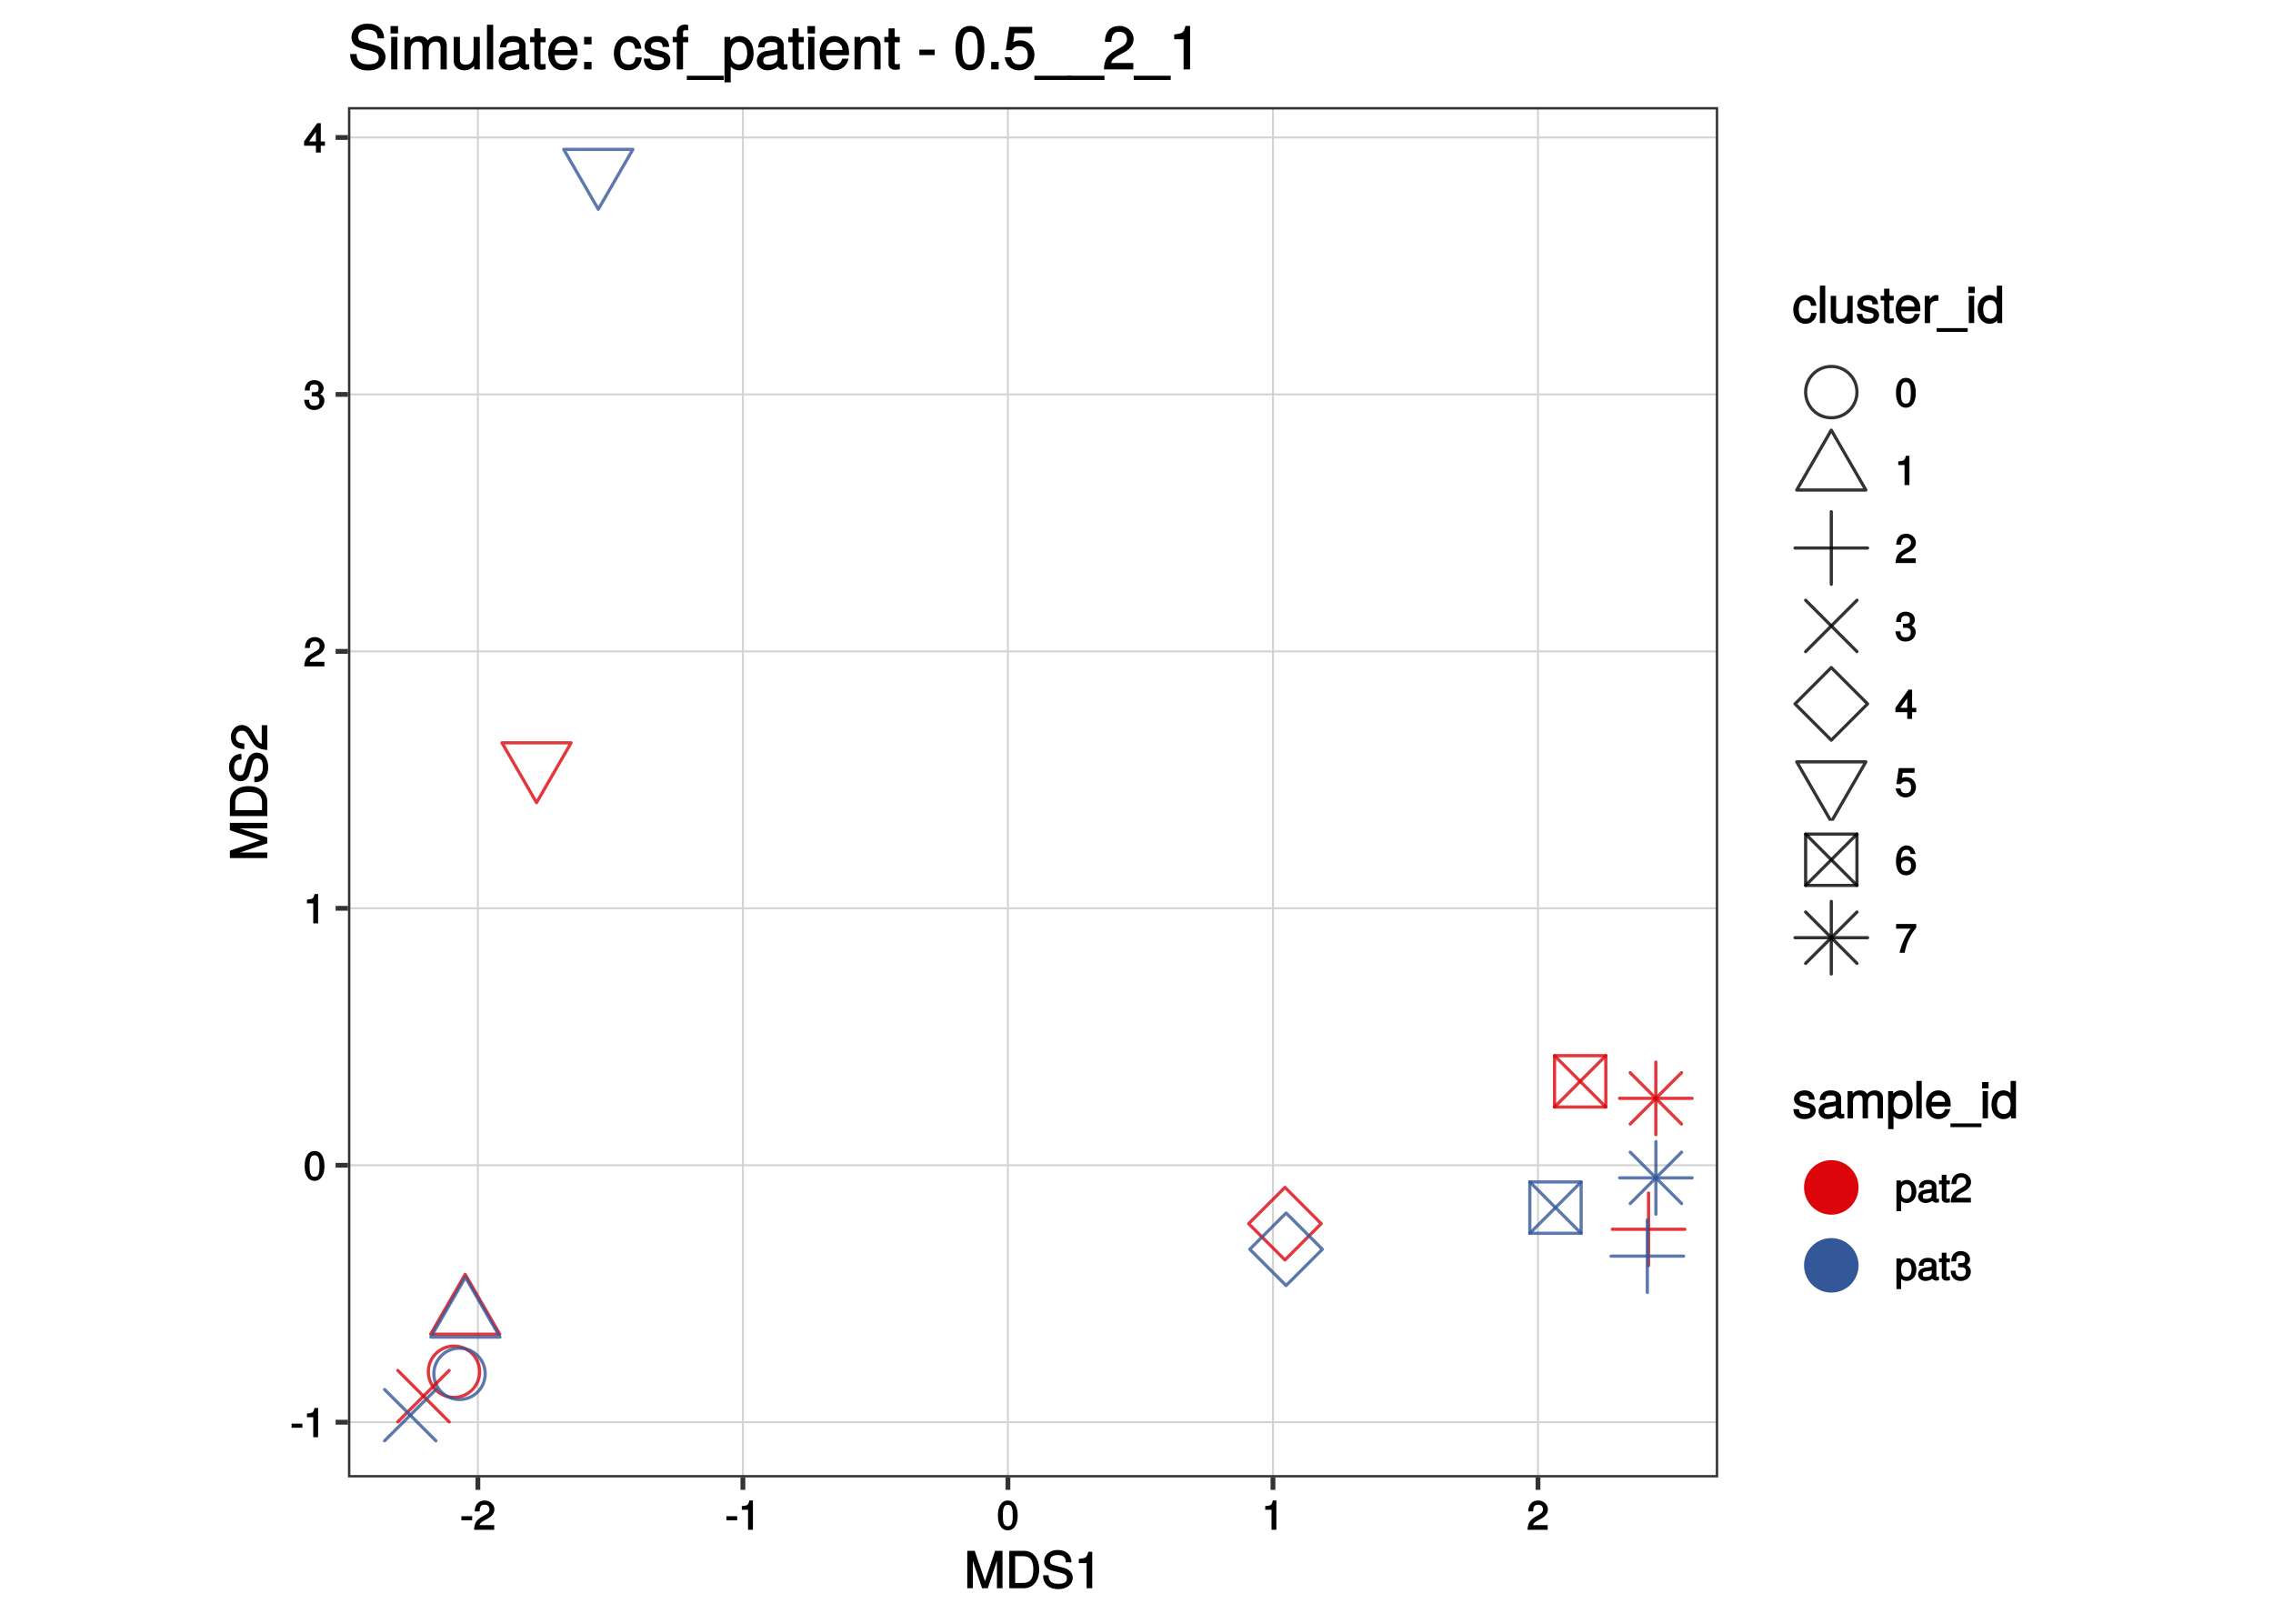 <?xml version="1.0" encoding="UTF-8"?>
<svg xmlns="http://www.w3.org/2000/svg" xmlns:xlink="http://www.w3.org/1999/xlink" width="504pt" height="360pt" viewBox="0 0 504 360" version="1.1">
<defs>
<g>
<symbol overflow="visible" id="glyph0-0">
<path style="stroke:none;" d=""/>
</symbol>
<symbol overflow="visible" id="glyph0-1">
<path style="stroke:none;" d="M 2.641 -2.25 L 2.641 -3.016 L 0.25 -3.016 L 0.25 -2.109 L 2.641 -2.109 Z M 2.641 -2.25 "/>
</symbol>
<symbol overflow="visible" id="glyph0-2">
<path style="stroke:none;" d="M 3.203 -0.125 L 3.203 -6.5 L 2.422 -6.5 C 2.109 -5.406 2.094 -5.406 0.734 -5.25 L 0.734 -4.438 L 2.125 -4.438 L 2.125 0 L 3.203 0 Z M 3.203 -0.125 "/>
</symbol>
<symbol overflow="visible" id="glyph0-3">
<path style="stroke:none;" d="M 4.609 -3.125 C 4.609 -5.297 3.781 -6.5 2.422 -6.5 C 1.078 -6.5 0.219 -5.281 0.219 -3.188 C 0.219 -1.078 1.078 0.125 2.422 0.125 C 3.734 0.125 4.609 -1.078 4.609 -3.125 Z M 3.516 -3.203 C 3.516 -1.438 3.266 -0.781 2.406 -0.781 C 1.578 -0.781 1.312 -1.469 1.312 -3.172 C 1.312 -4.875 1.578 -5.547 2.422 -5.547 C 3.25 -5.547 3.516 -4.875 3.516 -3.203 Z M 3.516 -3.203 "/>
</symbol>
<symbol overflow="visible" id="glyph0-4">
<path style="stroke:none;" d="M 4.641 -4.547 C 4.641 -5.594 3.672 -6.5 2.5 -6.5 C 1.219 -6.5 0.328 -5.719 0.281 -4.078 L 1.359 -4.078 C 1.422 -5.25 1.703 -5.562 2.469 -5.562 C 3.172 -5.562 3.547 -5.188 3.547 -4.516 C 3.547 -4.031 3.297 -3.703 2.75 -3.391 L 1.938 -2.922 C 0.641 -2.188 0.219 -1.5 0.125 0 L 4.594 0 L 4.594 -1.031 L 1.344 -1.031 C 1.406 -1.406 1.641 -1.641 2.406 -2.078 L 3.281 -2.562 C 4.156 -3.031 4.641 -3.781 4.641 -4.547 Z M 4.641 -4.547 "/>
</symbol>
<symbol overflow="visible" id="glyph0-5">
<path style="stroke:none;" d="M 4.594 -1.938 C 4.594 -2.703 4.141 -3.266 3.391 -3.531 L 3.391 -3.266 C 3.969 -3.5 4.422 -4.031 4.422 -4.656 C 4.422 -5.734 3.547 -6.5 2.359 -6.5 C 1.109 -6.5 0.281 -5.688 0.25 -4.219 L 1.344 -4.219 C 1.359 -5.281 1.578 -5.562 2.375 -5.562 C 3.062 -5.562 3.312 -5.281 3.312 -4.625 C 3.312 -3.953 3.188 -3.812 1.781 -3.812 L 1.781 -2.906 L 2.359 -2.906 C 3.219 -2.906 3.5 -2.625 3.5 -1.938 C 3.5 -1.156 3.172 -0.812 2.359 -0.812 C 1.516 -0.812 1.266 -1.109 1.203 -2.141 L 0.109 -2.141 C 0.219 -0.625 1.062 0.125 2.344 0.125 C 3.625 0.125 4.594 -0.766 4.594 -1.938 Z M 4.594 -1.938 "/>
</symbol>
<symbol overflow="visible" id="glyph0-6">
<path style="stroke:none;" d="M 4.719 -1.625 L 4.719 -2.453 L 3.797 -2.453 L 3.797 -6.5 L 3 -6.5 L 0.094 -2.469 L 0.094 -1.5 L 2.719 -1.5 L 2.719 0 L 3.797 0 L 3.797 -1.5 L 4.719 -1.5 Z M 2.875 -2.453 L 1.203 -2.453 L 2.984 -4.953 L 2.719 -5.047 L 2.719 -2.453 Z M 2.875 -2.453 "/>
</symbol>
<symbol overflow="visible" id="glyph0-7">
<path style="stroke:none;" d="M 4.656 -2.203 C 4.656 -3.438 3.688 -4.375 2.5 -4.375 C 2.062 -4.375 1.594 -4.219 1.547 -4.188 L 1.719 -5.344 L 4.344 -5.344 L 4.344 -6.375 L 0.828 -6.375 L 0.328 -2.844 L 1.281 -2.844 C 1.688 -3.312 1.875 -3.422 2.359 -3.422 C 3.188 -3.422 3.562 -3.016 3.562 -2.094 C 3.562 -1.203 3.203 -0.812 2.359 -0.812 C 1.688 -0.812 1.422 -1.031 1.203 -1.859 L 0.125 -1.859 C 0.406 -0.5 1.266 0.125 2.375 0.125 C 3.641 0.125 4.656 -0.875 4.656 -2.203 Z M 4.656 -2.203 "/>
</symbol>
<symbol overflow="visible" id="glyph0-8">
<path style="stroke:none;" d="M 4.656 -2.062 C 4.656 -3.234 3.719 -4.141 2.609 -4.141 C 1.984 -4.141 1.391 -3.875 1.062 -3.406 L 1.312 -3.312 C 1.328 -4.844 1.672 -5.547 2.562 -5.547 C 3.109 -5.547 3.328 -5.344 3.469 -4.609 L 4.547 -4.609 C 4.375 -5.766 3.562 -6.5 2.609 -6.5 C 1.156 -6.5 0.219 -5.141 0.219 -2.969 C 0.219 -1.031 1.047 0.125 2.469 0.125 C 3.656 0.125 4.656 -0.844 4.656 -2.062 Z M 3.562 -2 C 3.562 -1.219 3.188 -0.812 2.484 -0.812 C 1.766 -0.812 1.359 -1.25 1.359 -2.047 C 1.359 -2.828 1.734 -3.188 2.5 -3.188 C 3.25 -3.188 3.562 -2.844 3.562 -2 Z M 3.562 -2 "/>
</symbol>
<symbol overflow="visible" id="glyph0-9">
<path style="stroke:none;" d="M 4.719 -5.594 L 4.719 -6.375 L 0.25 -6.375 L 0.25 -5.344 L 3.469 -5.344 C 2.422 -4 1.5 -2.078 1.016 0 L 2.156 0 C 2.531 -2.141 3.375 -3.938 4.719 -5.547 Z M 4.719 -5.594 "/>
</symbol>
<symbol overflow="visible" id="glyph0-10">
<path style="stroke:none;" d="M 4.75 -2.391 C 4.75 -3.938 3.844 -5 2.625 -5 C 2 -5 1.375 -4.688 1.031 -4.141 L 1.297 -4.047 L 1.297 -4.875 L 0.328 -4.875 L 0.328 1.922 L 1.359 1.922 L 1.359 -0.688 L 1.094 -0.594 C 1.484 -0.109 2.031 0.125 2.625 0.125 C 3.812 0.125 4.75 -0.922 4.75 -2.391 Z M 3.672 -2.406 C 3.672 -1.359 3.297 -0.812 2.5 -0.812 C 1.719 -0.812 1.359 -1.312 1.359 -2.406 C 1.359 -3.484 1.719 -4.062 2.5 -4.062 C 3.312 -4.062 3.672 -3.516 3.672 -2.406 Z M 3.672 -2.406 "/>
</symbol>
<symbol overflow="visible" id="glyph0-11">
<path style="stroke:none;" d="M 4.859 -0.156 L 4.859 -0.875 C 4.625 -0.812 4.594 -0.812 4.547 -0.812 C 4.297 -0.812 4.297 -0.812 4.297 -1.047 L 4.297 -3.609 C 4.297 -4.438 3.547 -5 2.422 -5 C 1.297 -5 0.453 -4.438 0.406 -3.25 L 1.438 -3.25 C 1.516 -3.938 1.703 -4.062 2.391 -4.062 C 3.047 -4.062 3.266 -3.953 3.266 -3.516 L 3.266 -3.312 C 3.266 -3.016 3.234 -3.016 2.656 -2.938 C 1.625 -2.812 1.453 -2.766 1.172 -2.656 C 0.641 -2.438 0.219 -1.891 0.219 -1.328 C 0.219 -0.5 0.953 0.125 1.875 0.125 C 2.469 0.125 3.156 -0.156 3.359 -0.375 C 3.375 -0.328 3.844 0.062 4.203 0.062 C 4.359 0.062 4.469 0.047 4.859 -0.047 Z M 3.266 -1.719 C 3.266 -1.062 2.75 -0.781 2.047 -0.781 C 1.469 -0.781 1.281 -0.844 1.281 -1.344 C 1.281 -1.828 1.453 -1.906 2.25 -2.016 C 3.016 -2.125 3.172 -2.156 3.266 -2.203 Z M 3.266 -1.719 "/>
</symbol>
<symbol overflow="visible" id="glyph0-12">
<path style="stroke:none;" d="M 2.391 -0.125 L 2.391 -0.922 C 2.141 -0.859 2.016 -0.844 1.875 -0.844 C 1.562 -0.844 1.625 -0.797 1.625 -1.125 L 1.625 -4.016 L 2.391 -4.016 L 2.391 -4.875 L 1.625 -4.875 L 1.625 -6.141 L 0.594 -6.141 L 0.594 -4.875 L -0.031 -4.875 L -0.031 -4.016 L 0.594 -4.016 L 0.594 -0.797 C 0.594 -0.328 1.062 0.062 1.641 0.062 C 1.812 0.062 1.984 0.047 2.391 -0.031 Z M 2.391 -0.125 "/>
</symbol>
<symbol overflow="visible" id="glyph1-0">
<path style="stroke:none;" d=""/>
</symbol>
<symbol overflow="visible" id="glyph1-1">
<path style="stroke:none;" d="M 8.5 -0.125 L 8.5 -8.297 L 6.859 -8.297 L 4.484 -1.172 L 4.75 -1.172 L 2.328 -8.297 L 0.688 -8.297 L 0.688 0 L 1.922 0 L 1.922 -6.859 L 1.656 -6.859 L 3.969 0 L 5.234 0 L 7.531 -6.859 L 7.266 -6.859 L 7.266 0 L 8.5 0 Z M 8.5 -0.125 "/>
</symbol>
<symbol overflow="visible" id="glyph1-2">
<path style="stroke:none;" d="M 7.469 -4.141 C 7.469 -6.641 6.109 -8.297 4.062 -8.297 L 0.844 -8.297 L 0.844 0 L 4.062 0 C 6.094 0 7.469 -1.656 7.469 -4.141 Z M 6.172 -4.141 C 6.172 -2.109 5.484 -1.172 3.891 -1.172 L 2.141 -1.172 L 2.141 -7.109 L 3.891 -7.109 C 5.484 -7.109 6.172 -6.188 6.172 -4.141 Z M 6.172 -4.141 "/>
</symbol>
<symbol overflow="visible" id="glyph1-3">
<path style="stroke:none;" d="M 6.969 -2.328 C 6.969 -3.328 6.219 -4.188 5.125 -4.484 L 3.109 -5.031 C 2.141 -5.281 1.922 -5.453 1.922 -6.078 C 1.922 -6.891 2.516 -7.359 3.594 -7.359 C 4.859 -7.359 5.438 -6.906 5.438 -5.734 L 6.688 -5.734 C 6.688 -7.438 5.469 -8.484 3.625 -8.484 C 1.859 -8.484 0.625 -7.375 0.625 -5.922 C 0.625 -4.953 1.281 -4.203 2.344 -3.922 L 4.328 -3.406 C 5.344 -3.141 5.672 -2.859 5.672 -2.234 C 5.672 -1.359 5.141 -0.984 3.766 -0.984 C 2.25 -0.984 1.625 -1.594 1.625 -2.875 L 0.391 -2.875 C 0.391 -0.844 1.797 0.203 3.703 0.203 C 5.734 0.203 6.969 -0.906 6.969 -2.328 Z M 6.969 -2.328 "/>
</symbol>
<symbol overflow="visible" id="glyph1-4">
<path style="stroke:none;" d="M 3.953 -0.125 L 3.953 -8.078 L 3.078 -8.078 C 2.688 -6.734 2.625 -6.703 0.984 -6.5 L 0.984 -5.562 L 2.703 -5.562 L 2.703 0 L 3.953 0 Z M 3.953 -0.125 "/>
</symbol>
<symbol overflow="visible" id="glyph1-5">
<path style="stroke:none;" d="M 5.25 -2.25 L 4.203 -2.25 C 4.031 -1.188 3.703 -0.953 2.922 -0.953 C 1.906 -0.953 1.438 -1.594 1.438 -2.953 C 1.438 -4.406 1.891 -5.078 2.891 -5.078 C 3.656 -5.078 4 -4.766 4.141 -3.828 L 5.328 -3.828 C 5.203 -5.375 4.188 -6.203 2.906 -6.203 C 1.359 -6.203 0.203 -4.875 0.203 -2.953 C 0.203 -1.094 1.328 0.172 2.891 0.172 C 4.266 0.172 5.266 -0.797 5.391 -2.25 Z M 5.25 -2.25 "/>
</symbol>
<symbol overflow="visible" id="glyph1-6">
<path style="stroke:none;" d="M 1.797 -0.125 L 1.797 -8.297 L 0.609 -8.297 L 0.609 0 L 1.797 0 Z M 1.797 -0.125 "/>
</symbol>
<symbol overflow="visible" id="glyph1-7">
<path style="stroke:none;" d="M 5.438 -0.125 L 5.438 -6.031 L 4.25 -6.031 L 4.25 -2.719 C 4.25 -1.547 3.766 -0.906 2.812 -0.906 C 2.094 -0.906 1.766 -1.203 1.766 -1.906 L 1.766 -6.031 L 0.578 -6.031 L 0.578 -1.547 C 0.578 -0.578 1.438 0.172 2.547 0.172 C 3.406 0.172 4.031 -0.172 4.562 -0.922 L 4.328 -1.016 L 4.328 0 L 5.438 0 Z M 5.438 -0.125 "/>
</symbol>
<symbol overflow="visible" id="glyph1-8">
<path style="stroke:none;" d="M 5.188 -1.75 C 5.188 -2.609 4.562 -3.172 3.422 -3.453 L 2.547 -3.656 C 1.797 -3.844 1.609 -3.938 1.609 -4.344 C 1.609 -4.875 1.953 -5.078 2.688 -5.078 C 3.438 -5.078 3.688 -4.891 3.703 -4.156 L 4.953 -4.156 C 4.938 -5.422 4.062 -6.203 2.734 -6.203 C 1.391 -6.203 0.375 -5.375 0.375 -4.297 C 0.375 -3.406 0.984 -2.844 2.344 -2.516 L 3.203 -2.297 C 3.844 -2.141 3.953 -2.094 3.953 -1.672 C 3.953 -1.141 3.547 -0.953 2.75 -0.953 C 1.922 -0.953 1.594 -1.016 1.453 -2.031 L 0.234 -2.031 C 0.281 -0.562 1.172 0.172 2.672 0.172 C 4.125 0.172 5.188 -0.641 5.188 -1.75 Z M 5.188 -1.75 "/>
</symbol>
<symbol overflow="visible" id="glyph1-9">
<path style="stroke:none;" d="M 2.922 -0.125 L 2.922 -1.078 C 2.672 -1.016 2.531 -1 2.359 -1 C 1.953 -1 1.984 -0.969 1.984 -1.375 L 1.984 -5.016 L 2.922 -5.016 L 2.922 -6.031 L 1.984 -6.031 L 1.984 -7.625 L 0.797 -7.625 L 0.797 -6.031 L 0.016 -6.031 L 0.016 -5.016 L 0.797 -5.016 L 0.797 -0.969 C 0.797 -0.391 1.328 0.078 2.047 0.078 C 2.266 0.078 2.484 0.062 2.922 -0.016 Z M 2.922 -0.125 "/>
</symbol>
<symbol overflow="visible" id="glyph1-10">
<path style="stroke:none;" d="M 5.781 -2.75 C 5.781 -3.594 5.703 -4.109 5.547 -4.547 C 5.172 -5.484 4.156 -6.203 3.078 -6.203 C 1.469 -6.203 0.297 -4.875 0.297 -2.984 C 0.297 -1.094 1.438 0.172 3.062 0.172 C 4.375 0.172 5.422 -0.719 5.672 -2.031 L 4.5 -2.031 C 4.203 -1.125 3.828 -0.953 3.094 -0.953 C 2.141 -0.953 1.547 -1.438 1.531 -2.625 L 5.781 -2.625 Z M 4.75 -3.469 C 4.75 -3.469 4.562 -3.625 4.578 -3.641 L 1.562 -3.641 C 1.625 -4.516 2.141 -5.078 3.062 -5.078 C 3.969 -5.078 4.516 -4.469 4.516 -3.562 Z M 4.75 -3.469 "/>
</symbol>
<symbol overflow="visible" id="glyph1-11">
<path style="stroke:none;" d="M 3.656 -5.094 L 3.656 -6.156 C 3.375 -6.188 3.297 -6.203 3.172 -6.203 C 2.578 -6.203 2.031 -5.812 1.5 -4.953 L 1.734 -4.844 L 1.734 -6.031 L 0.625 -6.031 L 0.625 0 L 1.812 0 L 1.812 -3.125 C 1.812 -4.422 2.109 -4.938 3.656 -4.969 Z M 3.656 -5.094 "/>
</symbol>
<symbol overflow="visible" id="glyph1-12">
<path style="stroke:none;" d="M 6.484 1.812 L 6.484 1.125 L -0.391 1.125 L -0.391 1.953 L 6.484 1.953 Z M 6.484 1.812 "/>
</symbol>
<symbol overflow="visible" id="glyph1-13">
<path style="stroke:none;" d="M 1.812 -0.125 L 1.812 -6.031 L 0.625 -6.031 L 0.625 0 L 1.812 0 Z M 1.938 -6.766 L 1.938 -8.047 L 0.516 -8.047 L 0.516 -6.641 L 1.938 -6.641 Z M 1.938 -6.766 "/>
</symbol>
<symbol overflow="visible" id="glyph1-14">
<path style="stroke:none;" d="M 5.578 -0.125 L 5.578 -8.297 L 4.391 -8.297 L 4.391 -5.172 L 4.625 -5.266 C 4.234 -5.859 3.531 -6.203 2.766 -6.203 C 1.266 -6.203 0.141 -4.906 0.141 -3.062 C 0.141 -1.125 1.25 0.172 2.797 0.172 C 3.594 0.172 4.219 -0.172 4.719 -0.875 L 4.484 -0.984 L 4.484 0 L 5.578 0 Z M 4.391 -2.984 C 4.391 -1.656 3.891 -0.969 2.922 -0.969 C 1.906 -0.969 1.375 -1.672 1.375 -3.016 C 1.375 -4.359 1.906 -5.078 2.922 -5.078 C 3.906 -5.078 4.391 -4.328 4.391 -2.984 Z M 4.391 -2.984 "/>
</symbol>
<symbol overflow="visible" id="glyph1-15">
<path style="stroke:none;" d="M 6.016 -0.156 L 6.016 -1.016 C 5.781 -0.969 5.734 -0.969 5.688 -0.969 C 5.375 -0.969 5.328 -0.984 5.328 -1.281 L 5.328 -4.484 C 5.328 -5.516 4.438 -6.203 3.031 -6.203 C 1.625 -6.203 0.625 -5.516 0.562 -4.062 L 1.766 -4.062 C 1.844 -4.891 2.141 -5.078 2.984 -5.078 C 3.812 -5.078 4.141 -4.906 4.141 -4.359 L 4.141 -4.109 C 4.141 -3.734 4.047 -3.703 3.328 -3.625 C 2.031 -3.453 1.828 -3.406 1.469 -3.266 C 0.797 -2.984 0.312 -2.328 0.312 -1.625 C 0.312 -0.578 1.188 0.172 2.359 0.172 C 3.094 0.172 3.891 -0.172 4.234 -0.531 C 4.266 -0.375 4.812 0.078 5.266 0.078 C 5.438 0.078 5.594 0.062 6.016 -0.062 Z M 4.141 -2.125 C 4.141 -1.297 3.438 -0.906 2.547 -0.906 C 1.844 -0.906 1.547 -1.016 1.547 -1.656 C 1.547 -2.25 1.828 -2.391 2.812 -2.531 C 3.766 -2.656 3.969 -2.703 4.141 -2.781 Z M 4.141 -2.125 "/>
</symbol>
<symbol overflow="visible" id="glyph1-16">
<path style="stroke:none;" d="M 8.484 -0.125 L 8.484 -4.453 C 8.484 -5.484 7.781 -6.203 6.703 -6.203 C 5.938 -6.203 5.375 -5.922 4.953 -5.406 C 4.688 -5.891 4.141 -6.203 3.391 -6.203 C 2.625 -6.203 2.016 -5.875 1.516 -5.188 L 1.75 -5.078 L 1.75 -6.031 L 0.641 -6.031 L 0.641 0 L 1.828 0 L 1.828 -3.75 C 1.828 -4.594 2.297 -5.125 3.047 -5.125 C 3.734 -5.125 3.969 -4.844 3.969 -4.109 L 3.969 0 L 5.156 0 L 5.156 -3.75 C 5.156 -4.594 5.641 -5.125 6.391 -5.125 C 7.062 -5.125 7.297 -4.828 7.297 -4.109 L 7.297 0 L 8.484 0 Z M 8.484 -0.125 "/>
</symbol>
<symbol overflow="visible" id="glyph1-17">
<path style="stroke:none;" d="M 5.891 -2.953 C 5.891 -4.891 4.812 -6.203 3.281 -6.203 C 2.5 -6.203 1.766 -5.812 1.344 -5.125 L 1.578 -5.031 L 1.578 -6.031 L 0.469 -6.031 L 0.469 2.391 L 1.656 2.391 L 1.656 -0.828 L 1.422 -0.719 C 1.906 -0.125 2.547 0.172 3.281 0.172 C 4.781 0.172 5.891 -1.125 5.891 -2.953 Z M 4.656 -2.984 C 4.656 -1.672 4.125 -0.969 3.125 -0.969 C 2.156 -0.969 1.656 -1.609 1.656 -2.969 C 1.656 -4.328 2.156 -5.078 3.125 -5.078 C 4.141 -5.078 4.656 -4.359 4.656 -2.984 Z M 4.656 -2.984 "/>
</symbol>
<symbol overflow="visible" id="glyph2-0">
<path style="stroke:none;" d=""/>
</symbol>
<symbol overflow="visible" id="glyph2-1">
<path style="stroke:none;" d="M -0.125 -8.5 L -8.297 -8.5 L -8.297 -6.859 L -1.172 -4.484 L -1.172 -4.75 L -8.297 -2.328 L -8.297 -0.688 L 0 -0.688 L 0 -1.922 L -6.859 -1.922 L -6.859 -1.656 L 0 -3.969 L 0 -5.234 L -6.859 -7.531 L -6.859 -7.266 L 0 -7.266 L 0 -8.5 Z M -0.125 -8.5 "/>
</symbol>
<symbol overflow="visible" id="glyph2-2">
<path style="stroke:none;" d="M -4.141 -7.469 C -6.641 -7.469 -8.297 -6.109 -8.297 -4.062 L -8.297 -0.844 L 0 -0.844 L 0 -4.062 C 0 -6.094 -1.656 -7.469 -4.141 -7.469 Z M -4.141 -6.172 C -2.109 -6.172 -1.172 -5.484 -1.172 -3.891 L -1.172 -2.141 L -7.109 -2.141 L -7.109 -3.891 C -7.109 -5.484 -6.188 -6.172 -4.141 -6.172 Z M -4.141 -6.172 "/>
</symbol>
<symbol overflow="visible" id="glyph2-3">
<path style="stroke:none;" d="M -2.328 -6.969 C -3.328 -6.969 -4.188 -6.219 -4.484 -5.125 L -5.031 -3.109 C -5.281 -2.141 -5.453 -1.922 -6.078 -1.922 C -6.891 -1.922 -7.359 -2.516 -7.359 -3.594 C -7.359 -4.859 -6.906 -5.438 -5.734 -5.438 L -5.734 -6.688 C -7.438 -6.688 -8.484 -5.469 -8.484 -3.625 C -8.484 -1.859 -7.375 -0.625 -5.922 -0.625 C -4.953 -0.625 -4.203 -1.281 -3.922 -2.344 L -3.406 -4.328 C -3.141 -5.344 -2.859 -5.672 -2.234 -5.672 C -1.359 -5.672 -0.984 -5.141 -0.984 -3.766 C -0.984 -2.25 -1.594 -1.625 -2.875 -1.625 L -2.875 -0.391 C -0.844 -0.391 0.203 -1.797 0.203 -3.703 C 0.203 -5.734 -0.906 -6.969 -2.328 -6.969 Z M -2.328 -6.969 "/>
</symbol>
<symbol overflow="visible" id="glyph2-4">
<path style="stroke:none;" d="M -5.641 -5.75 C -6.969 -5.75 -8.078 -4.594 -8.078 -3.125 C -8.078 -1.531 -7.109 -0.469 -5.094 -0.406 L -5.094 -1.641 C -6.531 -1.734 -6.953 -2.141 -6.953 -3.094 C -6.953 -3.969 -6.453 -4.484 -5.625 -4.484 C -5 -4.484 -4.578 -4.172 -4.188 -3.469 L -3.609 -2.469 C -2.688 -0.844 -1.844 -0.312 0 -0.219 L 0 -5.703 L -1.234 -5.703 L -1.234 -1.609 C -1.734 -1.688 -2.031 -2 -2.594 -2.953 L -3.188 -4.062 C -3.766 -5.141 -4.688 -5.75 -5.641 -5.75 Z M -5.641 -5.75 "/>
</symbol>
<symbol overflow="visible" id="glyph3-0">
<path style="stroke:none;" d=""/>
</symbol>
<symbol overflow="visible" id="glyph3-1">
<path style="stroke:none;" d="M 8.328 -2.766 C 8.328 -3.969 7.453 -4.984 6.156 -5.328 L 3.734 -5.984 C 2.578 -6.281 2.281 -6.516 2.281 -7.266 C 2.281 -8.234 3.016 -8.828 4.297 -8.828 C 5.828 -8.828 6.562 -8.266 6.562 -6.875 L 8 -6.875 C 8 -8.906 6.562 -10.141 4.344 -10.141 C 2.234 -10.141 0.781 -8.828 0.781 -7.094 C 0.781 -5.922 1.547 -5.047 2.812 -4.719 L 5.203 -4.078 C 6.422 -3.766 6.828 -3.406 6.828 -2.656 C 6.828 -1.594 6.172 -1.125 4.516 -1.125 C 2.688 -1.125 1.922 -1.891 1.922 -3.406 L 0.484 -3.406 C 0.484 -0.984 2.172 0.234 4.438 0.234 C 6.875 0.234 8.328 -1.062 8.328 -2.766 Z M 8.328 -2.766 "/>
</symbol>
<symbol overflow="visible" id="glyph3-2">
<path style="stroke:none;" d="M 2.156 -0.125 L 2.156 -7.203 L 0.781 -7.203 L 0.781 0 L 2.156 0 Z M 2.297 -8.094 L 2.297 -9.609 L 0.641 -9.609 L 0.641 -7.969 L 2.297 -7.969 Z M 2.297 -8.094 "/>
</symbol>
<symbol overflow="visible" id="glyph3-3">
<path style="stroke:none;" d="M 10.172 -0.125 L 10.172 -5.328 C 10.172 -6.562 9.344 -7.391 8.047 -7.391 C 7.125 -7.391 6.469 -7.062 5.938 -6.438 C 5.609 -7.031 4.969 -7.391 4.062 -7.391 C 3.141 -7.391 2.422 -7 1.828 -6.172 L 2.078 -6.078 L 2.078 -7.203 L 0.797 -7.203 L 0.797 0 L 2.172 0 L 2.172 -4.469 C 2.172 -5.484 2.766 -6.156 3.656 -6.156 C 4.469 -6.156 4.797 -5.781 4.797 -4.891 L 4.797 0 L 6.172 0 L 6.172 -4.469 C 6.172 -5.484 6.766 -6.156 7.672 -6.156 C 8.469 -6.156 8.797 -5.766 8.797 -4.891 L 8.797 0 L 10.172 0 Z M 10.172 -0.125 "/>
</symbol>
<symbol overflow="visible" id="glyph3-4">
<path style="stroke:none;" d="M 6.5 -0.125 L 6.5 -7.203 L 5.125 -7.203 L 5.125 -3.234 C 5.125 -1.828 4.531 -1.047 3.375 -1.047 C 2.516 -1.047 2.094 -1.422 2.094 -2.25 L 2.094 -7.203 L 0.719 -7.203 L 0.719 -1.828 C 0.719 -0.672 1.719 0.203 3.062 0.203 C 4.078 0.203 4.812 -0.203 5.469 -1.109 L 5.234 -1.203 L 5.234 0 L 6.5 0 Z M 6.5 -0.125 "/>
</symbol>
<symbol overflow="visible" id="glyph3-5">
<path style="stroke:none;" d="M 2.125 -0.125 L 2.125 -9.906 L 0.75 -9.906 L 0.75 0 L 2.125 0 Z M 2.125 -0.125 "/>
</symbol>
<symbol overflow="visible" id="glyph3-6">
<path style="stroke:none;" d="M 7.203 -0.156 L 7.203 -1.156 C 6.938 -1.109 6.891 -1.109 6.828 -1.109 C 6.438 -1.109 6.359 -1.156 6.359 -1.5 L 6.359 -5.359 C 6.359 -6.594 5.328 -7.391 3.625 -7.391 C 1.953 -7.391 0.781 -6.609 0.703 -4.875 L 2.094 -4.875 C 2.188 -5.844 2.562 -6.094 3.594 -6.094 C 4.578 -6.094 4.984 -5.859 4.984 -5.203 L 4.984 -4.906 C 4.984 -4.453 4.859 -4.391 3.984 -4.297 C 2.422 -4.094 2.188 -4.047 1.766 -3.875 C 0.969 -3.531 0.406 -2.766 0.406 -1.922 C 0.406 -0.672 1.422 0.203 2.828 0.203 C 3.703 0.203 4.656 -0.219 5.094 -0.672 C 5.156 -0.422 5.766 0.094 6.312 0.094 C 6.531 0.094 6.703 0.062 7.203 -0.047 Z M 4.984 -2.516 C 4.984 -1.531 4.125 -1.047 3.062 -1.047 C 2.203 -1.047 1.828 -1.203 1.828 -1.953 C 1.828 -2.688 2.188 -2.859 3.359 -3.031 C 4.531 -3.188 4.766 -3.25 4.984 -3.359 Z M 4.984 -2.516 "/>
</symbol>
<symbol overflow="visible" id="glyph3-7">
<path style="stroke:none;" d="M 3.484 -0.125 L 3.484 -1.234 C 3.203 -1.156 3.031 -1.156 2.828 -1.156 C 2.344 -1.156 2.344 -1.141 2.344 -1.625 L 2.344 -6.016 L 3.484 -6.016 L 3.484 -7.203 L 2.344 -7.203 L 2.344 -9.094 L 0.984 -9.094 L 0.984 -7.203 L 0.047 -7.203 L 0.047 -6.016 L 0.984 -6.016 L 0.984 -1.141 C 0.984 -0.438 1.594 0.094 2.453 0.094 C 2.719 0.094 2.984 0.062 3.484 -0.016 Z M 3.484 -0.125 "/>
</symbol>
<symbol overflow="visible" id="glyph3-8">
<path style="stroke:none;" d="M 6.906 -3.281 C 6.906 -4.281 6.828 -4.906 6.625 -5.422 C 6.172 -6.562 4.984 -7.391 3.703 -7.391 C 1.766 -7.391 0.391 -5.828 0.391 -3.547 C 0.391 -1.281 1.734 0.203 3.672 0.203 C 5.25 0.203 6.484 -0.828 6.781 -2.375 L 5.406 -2.375 C 5.062 -1.328 4.594 -1.094 3.703 -1.094 C 2.562 -1.094 1.828 -1.688 1.812 -3.141 L 6.906 -3.141 Z M 5.688 -4.156 C 5.688 -4.156 5.5 -4.297 5.5 -4.312 L 1.844 -4.312 C 1.922 -5.406 2.578 -6.094 3.688 -6.094 C 4.766 -6.094 5.453 -5.328 5.453 -4.25 Z M 5.688 -4.156 "/>
</symbol>
<symbol overflow="visible" id="glyph3-9">
<path style="stroke:none;" d="M 2.656 -0.125 L 2.656 -1.656 L 1 -1.656 L 1 0 L 2.656 0 Z M 2.656 -5.672 L 2.656 -7.203 L 1 -7.203 L 1 -5.547 L 2.656 -5.547 Z M 2.656 -5.672 "/>
</symbol>
<symbol overflow="visible" id="glyph3-10">
<path style="stroke:none;" d=""/>
</symbol>
<symbol overflow="visible" id="glyph3-11">
<path style="stroke:none;" d="M 6.297 -2.656 L 5.062 -2.656 C 4.859 -1.406 4.438 -1.094 3.5 -1.094 C 2.281 -1.094 1.688 -1.891 1.688 -3.531 C 1.688 -5.25 2.266 -6.094 3.469 -6.094 C 4.391 -6.094 4.828 -5.688 4.984 -4.594 L 6.359 -4.594 C 6.219 -6.422 5.031 -7.391 3.484 -7.391 C 1.625 -7.391 0.266 -5.828 0.266 -3.531 C 0.266 -1.297 1.594 0.203 3.469 0.203 C 5.125 0.203 6.297 -0.922 6.438 -2.656 Z M 6.297 -2.656 "/>
</symbol>
<symbol overflow="visible" id="glyph3-12">
<path style="stroke:none;" d="M 6.188 -2.078 C 6.188 -3.109 5.484 -3.766 4.109 -4.094 L 3.047 -4.344 C 2.156 -4.562 1.906 -4.703 1.906 -5.188 C 1.906 -5.828 2.344 -6.094 3.234 -6.094 C 4.125 -6.094 4.453 -5.844 4.469 -4.984 L 5.922 -4.984 C 5.906 -6.484 4.875 -7.391 3.281 -7.391 C 1.656 -7.391 0.469 -6.422 0.469 -5.141 C 0.469 -4.047 1.172 -3.406 2.812 -3.016 L 3.844 -2.766 C 4.609 -2.578 4.766 -2.484 4.766 -1.984 C 4.766 -1.328 4.266 -1.094 3.297 -1.094 C 2.312 -1.094 1.891 -1.188 1.734 -2.391 L 0.297 -2.391 C 0.359 -0.641 1.406 0.203 3.203 0.203 C 4.953 0.203 6.188 -0.734 6.188 -2.078 Z M 6.188 -2.078 "/>
</symbol>
<symbol overflow="visible" id="glyph3-13">
<path style="stroke:none;" d="M 3.531 -6.156 L 3.531 -7.203 L 2.391 -7.203 L 2.391 -8.141 C 2.391 -8.594 2.516 -8.703 3.031 -8.703 C 3.109 -8.703 3.156 -8.703 3.531 -8.672 L 3.531 -9.844 C 3.156 -9.922 3.016 -9.938 2.781 -9.938 C 1.766 -9.938 1.016 -9.219 1.016 -8.219 L 1.016 -7.203 L 0.094 -7.203 L 0.094 -6.016 L 1.016 -6.016 L 1.016 0 L 2.391 0 L 2.391 -6.016 L 3.531 -6.016 Z M 3.531 -6.156 "/>
</symbol>
<symbol overflow="visible" id="glyph3-14">
<path style="stroke:none;" d="M 7.766 2.203 L 7.766 1.406 L -0.438 1.406 L -0.438 2.344 L 7.766 2.344 Z M 7.766 2.203 "/>
</symbol>
<symbol overflow="visible" id="glyph3-15">
<path style="stroke:none;" d="M 7.031 -3.531 C 7.031 -5.844 5.766 -7.391 3.938 -7.391 C 3 -7.391 2.141 -6.922 1.625 -6.094 L 1.859 -6 L 1.859 -7.203 L 0.578 -7.203 L 0.578 2.875 L 1.953 2.875 L 1.953 -0.969 L 1.719 -0.875 C 2.297 -0.156 3.047 0.203 3.953 0.203 C 5.734 0.203 7.031 -1.328 7.031 -3.531 Z M 5.609 -3.547 C 5.609 -1.984 4.953 -1.109 3.75 -1.109 C 2.594 -1.109 1.953 -1.922 1.953 -3.531 C 1.953 -5.156 2.594 -6.094 3.75 -6.094 C 4.969 -6.094 5.609 -5.203 5.609 -3.547 Z M 5.609 -3.547 "/>
</symbol>
<symbol overflow="visible" id="glyph3-16">
<path style="stroke:none;" d="M 6.562 -0.125 L 6.562 -5.359 C 6.562 -6.516 5.578 -7.391 4.234 -7.391 C 3.203 -7.391 2.438 -6.938 1.828 -5.984 L 2.078 -5.891 L 2.078 -7.203 L 0.781 -7.203 L 0.781 0 L 2.156 0 L 2.156 -3.953 C 2.156 -5.359 2.781 -6.156 3.906 -6.156 C 4.781 -6.156 5.188 -5.75 5.188 -4.922 L 5.188 0 L 6.562 0 Z M 6.562 -0.125 "/>
</symbol>
<symbol overflow="visible" id="glyph3-17">
<path style="stroke:none;" d="M 3.875 -3.297 L 3.875 -4.391 L 0.469 -4.391 L 0.469 -3.172 L 3.875 -3.172 Z M 3.875 -3.297 "/>
</symbol>
<symbol overflow="visible" id="glyph3-18">
<path style="stroke:none;" d="M 6.828 -4.641 C 6.828 -7.875 5.672 -9.641 3.625 -9.641 C 1.609 -9.641 0.422 -7.859 0.422 -4.719 C 0.422 -1.562 1.625 0.203 3.625 0.203 C 5.609 0.203 6.828 -1.562 6.828 -4.641 Z M 5.359 -4.734 C 5.359 -2.094 4.891 -1.047 3.609 -1.047 C 2.375 -1.047 1.891 -2.141 1.891 -4.703 C 1.891 -7.266 2.375 -8.328 3.625 -8.328 C 4.891 -8.328 5.359 -7.25 5.359 -4.734 Z M 5.359 -4.734 "/>
</symbol>
<symbol overflow="visible" id="glyph3-19">
<path style="stroke:none;" d="M 2.656 -0.125 L 2.656 -1.656 L 1 -1.656 L 1 0 L 2.656 0 Z M 2.656 -0.125 "/>
</symbol>
<symbol overflow="visible" id="glyph3-20">
<path style="stroke:none;" d="M 6.906 -3.234 C 6.906 -5.078 5.547 -6.438 3.75 -6.438 C 3.094 -6.438 2.453 -6.219 2.203 -6.031 L 2.5 -8.016 L 6.422 -8.016 L 6.422 -9.438 L 1.328 -9.438 L 0.578 -4.266 L 1.875 -4.266 C 2.453 -4.953 2.812 -5.141 3.531 -5.141 C 4.797 -5.141 5.438 -4.469 5.438 -3.078 C 5.438 -1.734 4.812 -1.109 3.531 -1.109 C 2.516 -1.109 2.031 -1.484 1.719 -2.688 L 0.297 -2.688 C 0.703 -0.672 1.906 0.203 3.562 0.203 C 5.453 0.203 6.906 -1.25 6.906 -3.234 Z M 6.906 -3.234 "/>
</symbol>
<symbol overflow="visible" id="glyph3-21">
<path style="stroke:none;" d="M 6.875 -6.75 C 6.875 -8.328 5.516 -9.641 3.75 -9.641 C 1.828 -9.641 0.578 -8.516 0.516 -6.109 L 1.938 -6.109 C 2.047 -7.812 2.562 -8.344 3.703 -8.344 C 4.766 -8.344 5.406 -7.719 5.406 -6.719 C 5.406 -5.984 5.016 -5.438 4.188 -4.969 L 2.969 -4.281 C 1.016 -3.172 0.406 -2.188 0.297 0 L 6.812 0 L 6.812 -1.422 L 1.922 -1.422 C 2 -2.047 2.391 -2.438 3.531 -3.109 L 4.859 -3.828 C 6.172 -4.531 6.875 -5.594 6.875 -6.75 Z M 6.875 -6.75 "/>
</symbol>
<symbol overflow="visible" id="glyph3-22">
<path style="stroke:none;" d="M 4.719 -0.125 L 4.719 -9.641 L 3.703 -9.641 C 3.266 -8.047 3.141 -8 1.203 -7.75 L 1.203 -6.672 L 3.281 -6.672 L 3.281 0 L 4.719 0 Z M 4.719 -0.125 "/>
</symbol>
</g>
<clipPath id="clip1">
  <path d="M 45.496 0 L 458.508 0 L 458.508 360 L 45.496 360 Z M 45.496 0 "/>
</clipPath>
<clipPath id="clip2">
  <path d="M 77.152 23.738 L 380.98 23.738 L 380.98 327.566 L 77.152 327.566 Z M 77.152 23.738 "/>
</clipPath>
<clipPath id="clip3">
  <path d="M 77.152 315 L 380.98 315 L 380.98 316 L 77.152 316 Z M 77.152 315 "/>
</clipPath>
<clipPath id="clip4">
  <path d="M 77.152 258 L 380.98 258 L 380.98 259 L 77.152 259 Z M 77.152 258 "/>
</clipPath>
<clipPath id="clip5">
  <path d="M 77.152 201 L 380.98 201 L 380.98 202 L 77.152 202 Z M 77.152 201 "/>
</clipPath>
<clipPath id="clip6">
  <path d="M 77.152 144 L 380.98 144 L 380.98 145 L 77.152 145 Z M 77.152 144 "/>
</clipPath>
<clipPath id="clip7">
  <path d="M 77.152 87 L 380.98 87 L 380.98 88 L 77.152 88 Z M 77.152 87 "/>
</clipPath>
<clipPath id="clip8">
  <path d="M 77.152 30 L 380.98 30 L 380.98 31 L 77.152 31 Z M 77.152 30 "/>
</clipPath>
<clipPath id="clip9">
  <path d="M 105 23.738 L 107 23.738 L 107 327.566 L 105 327.566 Z M 105 23.738 "/>
</clipPath>
<clipPath id="clip10">
  <path d="M 164 23.738 L 165 23.738 L 165 327.566 L 164 327.566 Z M 164 23.738 "/>
</clipPath>
<clipPath id="clip11">
  <path d="M 223 23.738 L 224 23.738 L 224 327.566 L 223 327.566 Z M 223 23.738 "/>
</clipPath>
<clipPath id="clip12">
  <path d="M 282 23.738 L 283 23.738 L 283 327.566 L 282 327.566 Z M 282 23.738 "/>
</clipPath>
<clipPath id="clip13">
  <path d="M 340 23.738 L 342 23.738 L 342 327.566 L 340 327.566 Z M 340 23.738 "/>
</clipPath>
<clipPath id="clip14">
  <path d="M 77.152 23.738 L 380.98 23.738 L 380.98 327.566 L 77.152 327.566 Z M 77.152 23.738 "/>
</clipPath>
</defs>
<g id="surface289">
<rect x="0" y="0" width="504" height="360" style="fill:rgb(100%,100%,100%);fill-opacity:1;stroke:none;"/>
<g clip-path="url(#clip1)" clip-rule="nonzero">
<path style="fill-rule:nonzero;fill:rgb(100%,100%,100%);fill-opacity:1;stroke-width:1.067;stroke-linecap:round;stroke-linejoin:round;stroke:rgb(100%,100%,100%);stroke-opacity:1;stroke-miterlimit:10;" d="M 45.496 360 L 458.508 360 L 458.508 0 L 45.496 0 Z M 45.496 360 "/>
</g>
<g clip-path="url(#clip2)" clip-rule="nonzero">
<path style=" stroke:none;fill-rule:nonzero;fill:rgb(100%,100%,100%);fill-opacity:1;" d="M 77.152 327.566 L 380.98 327.566 L 380.98 23.738 L 77.152 23.738 Z M 77.152 327.566 "/>
</g>
<g clip-path="url(#clip3)" clip-rule="nonzero">
<path style="fill:none;stroke-width:0.427;stroke-linecap:butt;stroke-linejoin:round;stroke:rgb(82.745%,82.745%,82.745%);stroke-opacity:1;stroke-miterlimit:10;" d="M 77.152 315.316 L 380.98 315.316 "/>
</g>
<g clip-path="url(#clip4)" clip-rule="nonzero">
<path style="fill:none;stroke-width:0.427;stroke-linecap:butt;stroke-linejoin:round;stroke:rgb(82.745%,82.745%,82.745%);stroke-opacity:1;stroke-miterlimit:10;" d="M 77.152 258.348 L 380.98 258.348 "/>
</g>
<g clip-path="url(#clip5)" clip-rule="nonzero">
<path style="fill:none;stroke-width:0.427;stroke-linecap:butt;stroke-linejoin:round;stroke:rgb(82.745%,82.745%,82.745%);stroke-opacity:1;stroke-miterlimit:10;" d="M 77.152 201.379 L 380.98 201.379 "/>
</g>
<g clip-path="url(#clip6)" clip-rule="nonzero">
<path style="fill:none;stroke-width:0.427;stroke-linecap:butt;stroke-linejoin:round;stroke:rgb(82.745%,82.745%,82.745%);stroke-opacity:1;stroke-miterlimit:10;" d="M 77.152 144.414 L 380.98 144.414 "/>
</g>
<g clip-path="url(#clip7)" clip-rule="nonzero">
<path style="fill:none;stroke-width:0.427;stroke-linecap:butt;stroke-linejoin:round;stroke:rgb(82.745%,82.745%,82.745%);stroke-opacity:1;stroke-miterlimit:10;" d="M 77.152 87.445 L 380.98 87.445 "/>
</g>
<g clip-path="url(#clip8)" clip-rule="nonzero">
<path style="fill:none;stroke-width:0.427;stroke-linecap:butt;stroke-linejoin:round;stroke:rgb(82.745%,82.745%,82.745%);stroke-opacity:1;stroke-miterlimit:10;" d="M 77.152 30.48 L 380.98 30.48 "/>
</g>
<g clip-path="url(#clip9)" clip-rule="nonzero">
<path style="fill:none;stroke-width:0.427;stroke-linecap:butt;stroke-linejoin:round;stroke:rgb(82.745%,82.745%,82.745%);stroke-opacity:1;stroke-miterlimit:10;" d="M 105.965 327.566 L 105.965 23.738 "/>
</g>
<g clip-path="url(#clip10)" clip-rule="nonzero">
<path style="fill:none;stroke-width:0.427;stroke-linecap:butt;stroke-linejoin:round;stroke:rgb(82.745%,82.745%,82.745%);stroke-opacity:1;stroke-miterlimit:10;" d="M 164.727 327.566 L 164.727 23.738 "/>
</g>
<g clip-path="url(#clip11)" clip-rule="nonzero">
<path style="fill:none;stroke-width:0.427;stroke-linecap:butt;stroke-linejoin:round;stroke:rgb(82.745%,82.745%,82.745%);stroke-opacity:1;stroke-miterlimit:10;" d="M 223.492 327.566 L 223.492 23.738 "/>
</g>
<g clip-path="url(#clip12)" clip-rule="nonzero">
<path style="fill:none;stroke-width:0.427;stroke-linecap:butt;stroke-linejoin:round;stroke:rgb(82.745%,82.745%,82.745%);stroke-opacity:1;stroke-miterlimit:10;" d="M 282.258 327.566 L 282.258 23.738 "/>
</g>
<g clip-path="url(#clip13)" clip-rule="nonzero">
<path style="fill:none;stroke-width:0.427;stroke-linecap:butt;stroke-linejoin:round;stroke:rgb(82.745%,82.745%,82.745%);stroke-opacity:1;stroke-miterlimit:10;" d="M 341.023 327.566 L 341.023 23.738 "/>
</g>
<path style="fill:none;stroke-width:0.709;stroke-linecap:round;stroke-linejoin:round;stroke:rgb(86.275%,1.961%,4.706%);stroke-opacity:0.8;stroke-miterlimit:10;" d="M 106.352 304.133 C 106.352 307.273 103.805 309.82 100.664 309.82 C 97.52 309.82 94.973 307.273 94.973 304.133 C 94.973 300.988 97.52 298.441 100.664 298.441 C 103.805 298.441 106.352 300.988 106.352 304.133 "/>
<path style="fill:none;stroke-width:0.709;stroke-linecap:round;stroke-linejoin:round;stroke:rgb(20.392%,34.118%,59.608%);stroke-opacity:0.8;stroke-miterlimit:10;" d="M 107.582 304.59 C 107.582 307.734 105.035 310.281 101.895 310.281 C 98.75 310.281 96.203 307.734 96.203 304.59 C 96.203 301.449 98.75 298.902 101.895 298.902 C 105.035 298.902 107.582 301.449 107.582 304.59 "/>
<path style="fill:none;stroke-width:0.709;stroke-linecap:round;stroke-linejoin:round;stroke:rgb(86.275%,1.961%,4.706%);stroke-opacity:0.8;stroke-miterlimit:10;" d="M 103.148 282.527 L 110.812 295.801 L 95.488 295.801 L 103.148 282.527 "/>
<path style="fill:none;stroke-width:0.709;stroke-linecap:round;stroke-linejoin:round;stroke:rgb(20.392%,34.118%,59.608%);stroke-opacity:0.8;stroke-miterlimit:10;" d="M 103.199 283.191 L 110.859 296.461 L 95.535 296.461 L 103.199 283.191 "/>
<path style="fill:none;stroke-width:0.709;stroke-linecap:round;stroke-linejoin:round;stroke:rgb(86.275%,1.961%,4.706%);stroke-opacity:0.8;stroke-miterlimit:10;" d="M 357.496 272.547 L 373.586 272.547 "/>
<path style="fill:none;stroke-width:0.709;stroke-linecap:round;stroke-linejoin:round;stroke:rgb(86.275%,1.961%,4.706%);stroke-opacity:0.8;stroke-miterlimit:10;" d="M 365.539 280.594 L 365.539 264.504 "/>
<path style="fill:none;stroke-width:0.709;stroke-linecap:round;stroke-linejoin:round;stroke:rgb(20.392%,34.118%,59.608%);stroke-opacity:0.8;stroke-miterlimit:10;" d="M 357.219 278.5 L 373.312 278.5 "/>
<path style="fill:none;stroke-width:0.709;stroke-linecap:round;stroke-linejoin:round;stroke:rgb(20.392%,34.118%,59.608%);stroke-opacity:0.8;stroke-miterlimit:10;" d="M 365.266 286.543 L 365.266 270.453 "/>
<path style="fill:none;stroke-width:0.709;stroke-linecap:round;stroke-linejoin:round;stroke:rgb(86.275%,1.961%,4.706%);stroke-opacity:0.8;stroke-miterlimit:10;" d="M 88.211 315.23 L 99.59 303.852 "/>
<path style="fill:none;stroke-width:0.709;stroke-linecap:round;stroke-linejoin:round;stroke:rgb(86.275%,1.961%,4.706%);stroke-opacity:0.8;stroke-miterlimit:10;" d="M 88.211 303.852 L 99.59 315.23 "/>
<path style="fill:none;stroke-width:0.709;stroke-linecap:round;stroke-linejoin:round;stroke:rgb(20.392%,34.118%,59.608%);stroke-opacity:0.8;stroke-miterlimit:10;" d="M 85.273 319.445 L 96.652 308.07 "/>
<path style="fill:none;stroke-width:0.709;stroke-linecap:round;stroke-linejoin:round;stroke:rgb(20.392%,34.118%,59.608%);stroke-opacity:0.8;stroke-miterlimit:10;" d="M 85.273 308.07 L 96.652 319.445 "/>
<path style="fill:none;stroke-width:0.709;stroke-linecap:round;stroke-linejoin:round;stroke:rgb(86.275%,1.961%,4.706%);stroke-opacity:0.8;stroke-miterlimit:10;" d="M 276.867 271.301 L 284.914 263.254 L 292.957 271.301 L 284.914 279.344 L 276.867 271.301 "/>
<path style="fill:none;stroke-width:0.709;stroke-linecap:round;stroke-linejoin:round;stroke:rgb(20.392%,34.118%,59.608%);stroke-opacity:0.8;stroke-miterlimit:10;" d="M 277.121 276.977 L 285.168 268.934 L 293.211 276.977 L 285.168 285.023 L 277.121 276.977 "/>
<path style="fill:none;stroke-width:0.709;stroke-linecap:round;stroke-linejoin:round;stroke:rgb(86.275%,1.961%,4.706%);stroke-opacity:0.8;stroke-miterlimit:10;" d="M 118.969 177.957 L 126.633 164.684 L 111.309 164.684 L 118.969 177.957 "/>
<path style="fill:none;stroke-width:0.709;stroke-linecap:round;stroke-linejoin:round;stroke:rgb(20.392%,34.118%,59.608%);stroke-opacity:0.8;stroke-miterlimit:10;" d="M 132.664 46.398 L 140.328 33.125 L 125.004 33.125 L 132.664 46.398 "/>
<path style="fill:none;stroke-width:0.709;stroke-linecap:round;stroke-linejoin:round;stroke:rgb(86.275%,1.961%,4.706%);stroke-opacity:0.8;stroke-miterlimit:10;" d="M 344.688 245.434 L 356.066 245.434 L 356.066 234.055 L 344.688 234.055 Z M 344.688 245.434 "/>
<path style="fill:none;stroke-width:0.709;stroke-linecap:round;stroke-linejoin:round;stroke:rgb(86.275%,1.961%,4.706%);stroke-opacity:0.8;stroke-miterlimit:10;" d="M 344.688 245.434 L 356.062 234.055 "/>
<path style="fill:none;stroke-width:0.709;stroke-linecap:round;stroke-linejoin:round;stroke:rgb(86.275%,1.961%,4.706%);stroke-opacity:0.8;stroke-miterlimit:10;" d="M 344.688 234.055 L 356.062 245.434 "/>
<path style="fill:none;stroke-width:0.709;stroke-linecap:round;stroke-linejoin:round;stroke:rgb(20.392%,34.118%,59.608%);stroke-opacity:0.8;stroke-miterlimit:10;" d="M 339.211 273.43 L 350.59 273.43 L 350.59 262.051 L 339.211 262.051 Z M 339.211 273.43 "/>
<path style="fill:none;stroke-width:0.709;stroke-linecap:round;stroke-linejoin:round;stroke:rgb(20.392%,34.118%,59.608%);stroke-opacity:0.8;stroke-miterlimit:10;" d="M 339.211 273.43 L 350.59 262.051 "/>
<path style="fill:none;stroke-width:0.709;stroke-linecap:round;stroke-linejoin:round;stroke:rgb(20.392%,34.118%,59.608%);stroke-opacity:0.8;stroke-miterlimit:10;" d="M 339.211 262.051 L 350.59 273.43 "/>
<path style="fill:none;stroke-width:0.709;stroke-linecap:round;stroke-linejoin:round;stroke:rgb(86.275%,1.961%,4.706%);stroke-opacity:0.8;stroke-miterlimit:10;" d="M 361.465 249.207 L 372.844 237.828 "/>
<path style="fill:none;stroke-width:0.709;stroke-linecap:round;stroke-linejoin:round;stroke:rgb(86.275%,1.961%,4.706%);stroke-opacity:0.8;stroke-miterlimit:10;" d="M 361.465 237.828 L 372.844 249.207 "/>
<path style="fill:none;stroke-width:0.709;stroke-linecap:round;stroke-linejoin:round;stroke:rgb(86.275%,1.961%,4.706%);stroke-opacity:0.8;stroke-miterlimit:10;" d="M 359.105 243.516 L 375.199 243.516 "/>
<path style="fill:none;stroke-width:0.709;stroke-linecap:round;stroke-linejoin:round;stroke:rgb(86.275%,1.961%,4.706%);stroke-opacity:0.8;stroke-miterlimit:10;" d="M 367.152 251.562 L 367.152 235.473 "/>
<path style="fill:none;stroke-width:0.709;stroke-linecap:round;stroke-linejoin:round;stroke:rgb(20.392%,34.118%,59.608%);stroke-opacity:0.8;stroke-miterlimit:10;" d="M 361.48 266.832 L 372.859 255.453 "/>
<path style="fill:none;stroke-width:0.709;stroke-linecap:round;stroke-linejoin:round;stroke:rgb(20.392%,34.118%,59.608%);stroke-opacity:0.8;stroke-miterlimit:10;" d="M 361.48 255.453 L 372.859 266.832 "/>
<path style="fill:none;stroke-width:0.709;stroke-linecap:round;stroke-linejoin:round;stroke:rgb(20.392%,34.118%,59.608%);stroke-opacity:0.8;stroke-miterlimit:10;" d="M 359.125 261.141 L 375.215 261.141 "/>
<path style="fill:none;stroke-width:0.709;stroke-linecap:round;stroke-linejoin:round;stroke:rgb(20.392%,34.118%,59.608%);stroke-opacity:0.8;stroke-miterlimit:10;" d="M 367.172 269.188 L 367.172 253.098 "/>
<g clip-path="url(#clip14)" clip-rule="nonzero">
<path style="fill:none;stroke-width:1.067;stroke-linecap:round;stroke-linejoin:round;stroke:rgb(20%,20%,20%);stroke-opacity:1;stroke-miterlimit:10;" d="M 77.152 327.566 L 380.98 327.566 L 380.98 23.738 L 77.152 23.738 Z M 77.152 327.566 "/>
</g>
<g style="fill:rgb(0%,0%,0%);fill-opacity:1;">
  <use xlink:href="#glyph0-1" x="64.402" y="318.652"/>
  <use xlink:href="#glyph0-2" x="67.332" y="318.652"/>
</g>
<g style="fill:rgb(0%,0%,0%);fill-opacity:1;">
  <use xlink:href="#glyph0-3" x="67.332" y="261.684"/>
</g>
<g style="fill:rgb(0%,0%,0%);fill-opacity:1;">
  <use xlink:href="#glyph0-2" x="67.332" y="204.715"/>
</g>
<g style="fill:rgb(0%,0%,0%);fill-opacity:1;">
  <use xlink:href="#glyph0-4" x="67.332" y="147.75"/>
</g>
<g style="fill:rgb(0%,0%,0%);fill-opacity:1;">
  <use xlink:href="#glyph0-5" x="67.332" y="90.781"/>
</g>
<g style="fill:rgb(0%,0%,0%);fill-opacity:1;">
  <use xlink:href="#glyph0-6" x="67.332" y="33.816"/>
</g>
<path style="fill:none;stroke-width:1.067;stroke-linecap:butt;stroke-linejoin:round;stroke:rgb(20%,20%,20%);stroke-opacity:1;stroke-miterlimit:10;" d="M 74.414 315.316 L 77.152 315.316 "/>
<path style="fill:none;stroke-width:1.067;stroke-linecap:butt;stroke-linejoin:round;stroke:rgb(20%,20%,20%);stroke-opacity:1;stroke-miterlimit:10;" d="M 74.414 258.348 L 77.152 258.348 "/>
<path style="fill:none;stroke-width:1.067;stroke-linecap:butt;stroke-linejoin:round;stroke:rgb(20%,20%,20%);stroke-opacity:1;stroke-miterlimit:10;" d="M 74.414 201.379 L 77.152 201.379 "/>
<path style="fill:none;stroke-width:1.067;stroke-linecap:butt;stroke-linejoin:round;stroke:rgb(20%,20%,20%);stroke-opacity:1;stroke-miterlimit:10;" d="M 74.414 144.414 L 77.152 144.414 "/>
<path style="fill:none;stroke-width:1.067;stroke-linecap:butt;stroke-linejoin:round;stroke:rgb(20%,20%,20%);stroke-opacity:1;stroke-miterlimit:10;" d="M 74.414 87.445 L 77.152 87.445 "/>
<path style="fill:none;stroke-width:1.067;stroke-linecap:butt;stroke-linejoin:round;stroke:rgb(20%,20%,20%);stroke-opacity:1;stroke-miterlimit:10;" d="M 74.414 30.48 L 77.152 30.48 "/>
<path style="fill:none;stroke-width:1.067;stroke-linecap:butt;stroke-linejoin:round;stroke:rgb(20%,20%,20%);stroke-opacity:1;stroke-miterlimit:10;" d="M 105.965 330.309 L 105.965 327.566 "/>
<path style="fill:none;stroke-width:1.067;stroke-linecap:butt;stroke-linejoin:round;stroke:rgb(20%,20%,20%);stroke-opacity:1;stroke-miterlimit:10;" d="M 164.727 330.309 L 164.727 327.566 "/>
<path style="fill:none;stroke-width:1.067;stroke-linecap:butt;stroke-linejoin:round;stroke:rgb(20%,20%,20%);stroke-opacity:1;stroke-miterlimit:10;" d="M 223.492 330.309 L 223.492 327.566 "/>
<path style="fill:none;stroke-width:1.067;stroke-linecap:butt;stroke-linejoin:round;stroke:rgb(20%,20%,20%);stroke-opacity:1;stroke-miterlimit:10;" d="M 282.258 330.309 L 282.258 327.566 "/>
<path style="fill:none;stroke-width:1.067;stroke-linecap:butt;stroke-linejoin:round;stroke:rgb(20%,20%,20%);stroke-opacity:1;stroke-miterlimit:10;" d="M 341.023 330.309 L 341.023 327.566 "/>
<g style="fill:rgb(0%,0%,0%);fill-opacity:1;">
  <use xlink:href="#glyph0-1" x="102.055" y="339.172"/>
  <use xlink:href="#glyph0-4" x="104.984" y="339.172"/>
</g>
<g style="fill:rgb(0%,0%,0%);fill-opacity:1;">
  <use xlink:href="#glyph0-1" x="160.816" y="339.172"/>
  <use xlink:href="#glyph0-2" x="163.746" y="339.172"/>
</g>
<g style="fill:rgb(0%,0%,0%);fill-opacity:1;">
  <use xlink:href="#glyph0-3" x="221.047" y="339.172"/>
</g>
<g style="fill:rgb(0%,0%,0%);fill-opacity:1;">
  <use xlink:href="#glyph0-2" x="279.812" y="339.172"/>
</g>
<g style="fill:rgb(0%,0%,0%);fill-opacity:1;">
  <use xlink:href="#glyph0-4" x="338.578" y="339.172"/>
</g>
<g style="fill:rgb(0%,0%,0%);fill-opacity:1;">
  <use xlink:href="#glyph1-1" x="213.789" y="352.129"/>
  <use xlink:href="#glyph1-2" x="222.952" y="352.129"/>
  <use xlink:href="#glyph1-3" x="230.894" y="352.129"/>
  <use xlink:href="#glyph1-4" x="238.231" y="352.129"/>
</g>
<g style="fill:rgb(0%,0%,0%);fill-opacity:1;">
  <use xlink:href="#glyph2-1" x="59.27" y="190.93"/>
  <use xlink:href="#glyph2-2" x="59.27" y="181.767"/>
  <use xlink:href="#glyph2-3" x="59.27" y="173.825"/>
  <use xlink:href="#glyph2-4" x="59.27" y="166.488"/>
</g>
<path style=" stroke:none;fill-rule:nonzero;fill:rgb(100%,100%,100%);fill-opacity:1;" d="M 391.941 222.016 L 449.969 222.016 L 449.969 56.648 L 391.941 56.648 Z M 391.941 222.016 "/>
<g style="fill:rgb(0%,0%,0%);fill-opacity:1;">
  <use xlink:href="#glyph1-5" x="397.418" y="71.621"/>
  <use xlink:href="#glyph1-6" x="402.918" y="71.621"/>
  <use xlink:href="#glyph1-7" x="405.36" y="71.621"/>
  <use xlink:href="#glyph1-8" x="411.476" y="71.621"/>
  <use xlink:href="#glyph1-9" x="416.976" y="71.621"/>
  <use xlink:href="#glyph1-10" x="420.034" y="71.621"/>
  <use xlink:href="#glyph1-11" x="426.15" y="71.621"/>
  <use xlink:href="#glyph1-12" x="429.813" y="71.621"/>
  <use xlink:href="#glyph1-13" x="435.929" y="71.621"/>
  <use xlink:href="#glyph1-14" x="438.371" y="71.621"/>
</g>
<path style=" stroke:none;fill-rule:nonzero;fill:rgb(100%,100%,100%);fill-opacity:1;" d="M 397.418 95.574 L 414.699 95.574 L 414.699 78.293 L 397.418 78.293 Z M 397.418 95.574 "/>
<path style="fill:none;stroke-width:0.709;stroke-linecap:round;stroke-linejoin:round;stroke:rgb(0%,0%,0%);stroke-opacity:0.8;stroke-miterlimit:10;" d="M 411.75 86.934 C 411.75 90.078 409.203 92.625 406.059 92.625 C 402.918 92.625 400.371 90.078 400.371 86.934 C 400.371 83.793 402.918 81.246 406.059 81.246 C 409.203 81.246 411.75 83.793 411.75 86.934 "/>
<path style=" stroke:none;fill-rule:nonzero;fill:rgb(100%,100%,100%);fill-opacity:1;" d="M 397.418 112.855 L 414.699 112.855 L 414.699 95.574 L 397.418 95.574 Z M 397.418 112.855 "/>
<path style="fill:none;stroke-width:0.709;stroke-linecap:round;stroke-linejoin:round;stroke:rgb(0%,0%,0%);stroke-opacity:0.8;stroke-miterlimit:10;" d="M 406.059 95.367 L 413.723 108.641 L 398.398 108.641 L 406.059 95.367 "/>
<path style=" stroke:none;fill-rule:nonzero;fill:rgb(100%,100%,100%);fill-opacity:1;" d="M 397.418 130.137 L 414.699 130.137 L 414.699 112.855 L 397.418 112.855 Z M 397.418 130.137 "/>
<path style="fill:none;stroke-width:0.709;stroke-linecap:round;stroke-linejoin:round;stroke:rgb(0%,0%,0%);stroke-opacity:0.8;stroke-miterlimit:10;" d="M 398.016 121.496 L 414.105 121.496 "/>
<path style="fill:none;stroke-width:0.709;stroke-linecap:round;stroke-linejoin:round;stroke:rgb(0%,0%,0%);stroke-opacity:0.8;stroke-miterlimit:10;" d="M 406.059 129.539 L 406.059 113.449 "/>
<path style=" stroke:none;fill-rule:nonzero;fill:rgb(100%,100%,100%);fill-opacity:1;" d="M 397.418 147.414 L 414.699 147.414 L 414.699 130.133 L 397.418 130.133 Z M 397.418 147.414 "/>
<path style="fill:none;stroke-width:0.709;stroke-linecap:round;stroke-linejoin:round;stroke:rgb(0%,0%,0%);stroke-opacity:0.8;stroke-miterlimit:10;" d="M 400.371 144.465 L 411.75 133.086 "/>
<path style="fill:none;stroke-width:0.709;stroke-linecap:round;stroke-linejoin:round;stroke:rgb(0%,0%,0%);stroke-opacity:0.8;stroke-miterlimit:10;" d="M 400.371 133.086 L 411.75 144.465 "/>
<path style=" stroke:none;fill-rule:nonzero;fill:rgb(100%,100%,100%);fill-opacity:1;" d="M 397.418 164.695 L 414.699 164.695 L 414.699 147.414 L 397.418 147.414 Z M 397.418 164.695 "/>
<path style="fill:none;stroke-width:0.709;stroke-linecap:round;stroke-linejoin:round;stroke:rgb(0%,0%,0%);stroke-opacity:0.8;stroke-miterlimit:10;" d="M 398.016 156.055 L 406.059 148.008 L 414.105 156.055 L 406.059 164.102 L 398.016 156.055 "/>
<path style=" stroke:none;fill-rule:nonzero;fill:rgb(100%,100%,100%);fill-opacity:1;" d="M 397.418 181.977 L 414.699 181.977 L 414.699 164.695 L 397.418 164.695 Z M 397.418 181.977 "/>
<path style="fill:none;stroke-width:0.709;stroke-linecap:round;stroke-linejoin:round;stroke:rgb(0%,0%,0%);stroke-opacity:0.8;stroke-miterlimit:10;" d="M 406.059 182.184 L 413.723 168.91 L 398.398 168.91 L 406.059 182.184 "/>
<path style=" stroke:none;fill-rule:nonzero;fill:rgb(100%,100%,100%);fill-opacity:1;" d="M 397.418 199.254 L 414.699 199.254 L 414.699 181.973 L 397.418 181.973 Z M 397.418 199.254 "/>
<path style="fill:none;stroke-width:0.709;stroke-linecap:round;stroke-linejoin:round;stroke:rgb(0%,0%,0%);stroke-opacity:0.8;stroke-miterlimit:10;" d="M 400.371 196.305 L 411.75 196.305 L 411.75 184.926 L 400.371 184.926 Z M 400.371 196.305 "/>
<path style="fill:none;stroke-width:0.709;stroke-linecap:round;stroke-linejoin:round;stroke:rgb(0%,0%,0%);stroke-opacity:0.8;stroke-miterlimit:10;" d="M 400.371 196.305 L 411.75 184.926 "/>
<path style="fill:none;stroke-width:0.709;stroke-linecap:round;stroke-linejoin:round;stroke:rgb(0%,0%,0%);stroke-opacity:0.8;stroke-miterlimit:10;" d="M 400.371 184.926 L 411.75 196.305 "/>
<path style=" stroke:none;fill-rule:nonzero;fill:rgb(100%,100%,100%);fill-opacity:1;" d="M 397.418 216.535 L 414.699 216.535 L 414.699 199.254 L 397.418 199.254 Z M 397.418 216.535 "/>
<path style="fill:none;stroke-width:0.709;stroke-linecap:round;stroke-linejoin:round;stroke:rgb(0%,0%,0%);stroke-opacity:0.8;stroke-miterlimit:10;" d="M 400.371 213.586 L 411.75 202.207 "/>
<path style="fill:none;stroke-width:0.709;stroke-linecap:round;stroke-linejoin:round;stroke:rgb(0%,0%,0%);stroke-opacity:0.8;stroke-miterlimit:10;" d="M 400.371 202.207 L 411.75 213.586 "/>
<path style="fill:none;stroke-width:0.709;stroke-linecap:round;stroke-linejoin:round;stroke:rgb(0%,0%,0%);stroke-opacity:0.8;stroke-miterlimit:10;" d="M 398.016 207.895 L 414.105 207.895 "/>
<path style="fill:none;stroke-width:0.709;stroke-linecap:round;stroke-linejoin:round;stroke:rgb(0%,0%,0%);stroke-opacity:0.8;stroke-miterlimit:10;" d="M 406.059 215.941 L 406.059 199.848 "/>
<g style="fill:rgb(0%,0%,0%);fill-opacity:1;">
  <use xlink:href="#glyph0-3" x="420.18" y="90.27"/>
</g>
<g style="fill:rgb(0%,0%,0%);fill-opacity:1;">
  <use xlink:href="#glyph0-2" x="420.18" y="107.551"/>
</g>
<g style="fill:rgb(0%,0%,0%);fill-opacity:1;">
  <use xlink:href="#glyph0-4" x="420.18" y="124.832"/>
</g>
<g style="fill:rgb(0%,0%,0%);fill-opacity:1;">
  <use xlink:href="#glyph0-5" x="420.18" y="142.109"/>
</g>
<g style="fill:rgb(0%,0%,0%);fill-opacity:1;">
  <use xlink:href="#glyph0-6" x="420.18" y="159.391"/>
</g>
<g style="fill:rgb(0%,0%,0%);fill-opacity:1;">
  <use xlink:href="#glyph0-7" x="420.18" y="176.672"/>
</g>
<g style="fill:rgb(0%,0%,0%);fill-opacity:1;">
  <use xlink:href="#glyph0-8" x="420.18" y="193.949"/>
</g>
<g style="fill:rgb(0%,0%,0%);fill-opacity:1;">
  <use xlink:href="#glyph0-9" x="420.18" y="211.23"/>
</g>
<path style=" stroke:none;fill-rule:nonzero;fill:rgb(100%,100%,100%);fill-opacity:1;" d="M 391.941 294.66 L 453.027 294.66 L 453.027 232.973 L 391.941 232.973 Z M 391.941 294.66 "/>
<g style="fill:rgb(0%,0%,0%);fill-opacity:1;">
  <use xlink:href="#glyph1-8" x="397.418" y="247.945"/>
  <use xlink:href="#glyph1-15" x="402.918" y="247.945"/>
  <use xlink:href="#glyph1-16" x="409.034" y="247.945"/>
  <use xlink:href="#glyph1-17" x="418.197" y="247.945"/>
  <use xlink:href="#glyph1-6" x="424.313" y="247.945"/>
  <use xlink:href="#glyph1-10" x="426.755" y="247.945"/>
  <use xlink:href="#glyph1-12" x="432.871" y="247.945"/>
  <use xlink:href="#glyph1-13" x="438.987" y="247.945"/>
  <use xlink:href="#glyph1-14" x="441.429" y="247.945"/>
</g>
<path style=" stroke:none;fill-rule:nonzero;fill:rgb(100%,100%,100%);fill-opacity:1;" d="M 397.418 271.898 L 414.699 271.898 L 414.699 254.617 L 397.418 254.617 Z M 397.418 271.898 "/>
<path style="fill-rule:nonzero;fill:rgb(86.275%,1.961%,4.706%);fill-opacity:1;stroke-width:0.709;stroke-linecap:round;stroke-linejoin:round;stroke:rgb(86.275%,1.961%,4.706%);stroke-opacity:1;stroke-miterlimit:10;" d="M 411.75 263.262 C 411.75 266.402 409.203 268.949 406.059 268.949 C 402.918 268.949 400.371 266.402 400.371 263.262 C 400.371 260.117 402.918 257.57 406.059 257.57 C 409.203 257.57 411.75 260.117 411.75 263.262 "/>
<path style=" stroke:none;fill-rule:nonzero;fill:rgb(100%,100%,100%);fill-opacity:1;" d="M 397.418 289.18 L 414.699 289.18 L 414.699 271.898 L 397.418 271.898 Z M 397.418 289.18 "/>
<path style="fill-rule:nonzero;fill:rgb(20.392%,34.118%,59.608%);fill-opacity:1;stroke-width:0.709;stroke-linecap:round;stroke-linejoin:round;stroke:rgb(20.392%,34.118%,59.608%);stroke-opacity:1;stroke-miterlimit:10;" d="M 411.75 280.539 C 411.75 283.684 409.203 286.23 406.059 286.23 C 402.918 286.23 400.371 283.684 400.371 280.539 C 400.371 277.398 402.918 274.852 406.059 274.852 C 409.203 274.852 411.75 277.398 411.75 280.539 "/>
<g style="fill:rgb(0%,0%,0%);fill-opacity:1;">
  <use xlink:href="#glyph0-10" x="420.18" y="266.598"/>
  <use xlink:href="#glyph0-11" x="425.071" y="266.598"/>
  <use xlink:href="#glyph0-12" x="429.962" y="266.598"/>
  <use xlink:href="#glyph0-4" x="432.407" y="266.598"/>
</g>
<g style="fill:rgb(0%,0%,0%);fill-opacity:1;">
  <use xlink:href="#glyph0-10" x="420.18" y="283.875"/>
  <use xlink:href="#glyph0-11" x="425.071" y="283.875"/>
  <use xlink:href="#glyph0-12" x="429.962" y="283.875"/>
  <use xlink:href="#glyph0-5" x="432.407" y="283.875"/>
</g>
<g style="fill:rgb(0%,0%,0%);fill-opacity:1;">
  <use xlink:href="#glyph3-1" x="77.152" y="15.387"/>
  <use xlink:href="#glyph3-2" x="85.959" y="15.387"/>
  <use xlink:href="#glyph3-3" x="88.89" y="15.387"/>
  <use xlink:href="#glyph3-4" x="99.888" y="15.387"/>
  <use xlink:href="#glyph3-5" x="107.229" y="15.387"/>
  <use xlink:href="#glyph3-6" x="110.16" y="15.387"/>
  <use xlink:href="#glyph3-7" x="117.501" y="15.387"/>
  <use xlink:href="#glyph3-8" x="121.172" y="15.387"/>
  <use xlink:href="#glyph3-9" x="128.513" y="15.387"/>
  <use xlink:href="#glyph3-10" x="132.183" y="15.387"/>
  <use xlink:href="#glyph3-11" x="135.853" y="15.387"/>
  <use xlink:href="#glyph3-12" x="142.455" y="15.387"/>
  <use xlink:href="#glyph3-13" x="149.057" y="15.387"/>
  <use xlink:href="#glyph3-14" x="152.727" y="15.387"/>
  <use xlink:href="#glyph3-15" x="160.068" y="15.387"/>
  <use xlink:href="#glyph3-6" x="167.409" y="15.387"/>
  <use xlink:href="#glyph3-7" x="174.75" y="15.387"/>
  <use xlink:href="#glyph3-2" x="178.42" y="15.387"/>
  <use xlink:href="#glyph3-8" x="181.352" y="15.387"/>
  <use xlink:href="#glyph3-16" x="188.692" y="15.387"/>
  <use xlink:href="#glyph3-7" x="196.033" y="15.387"/>
  <use xlink:href="#glyph3-10" x="199.704" y="15.387"/>
  <use xlink:href="#glyph3-17" x="203.374" y="15.387"/>
  <use xlink:href="#glyph3-10" x="207.771" y="15.387"/>
  <use xlink:href="#glyph3-18" x="211.441" y="15.387"/>
  <use xlink:href="#glyph3-19" x="218.782" y="15.387"/>
  <use xlink:href="#glyph3-20" x="222.453" y="15.387"/>
  <use xlink:href="#glyph3-14" x="229.794" y="15.387"/>
  <use xlink:href="#glyph3-14" x="237.135" y="15.387"/>
  <use xlink:href="#glyph3-21" x="244.476" y="15.387"/>
  <use xlink:href="#glyph3-14" x="251.817" y="15.387"/>
  <use xlink:href="#glyph3-22" x="259.158" y="15.387"/>
</g>
</g>
</svg>
